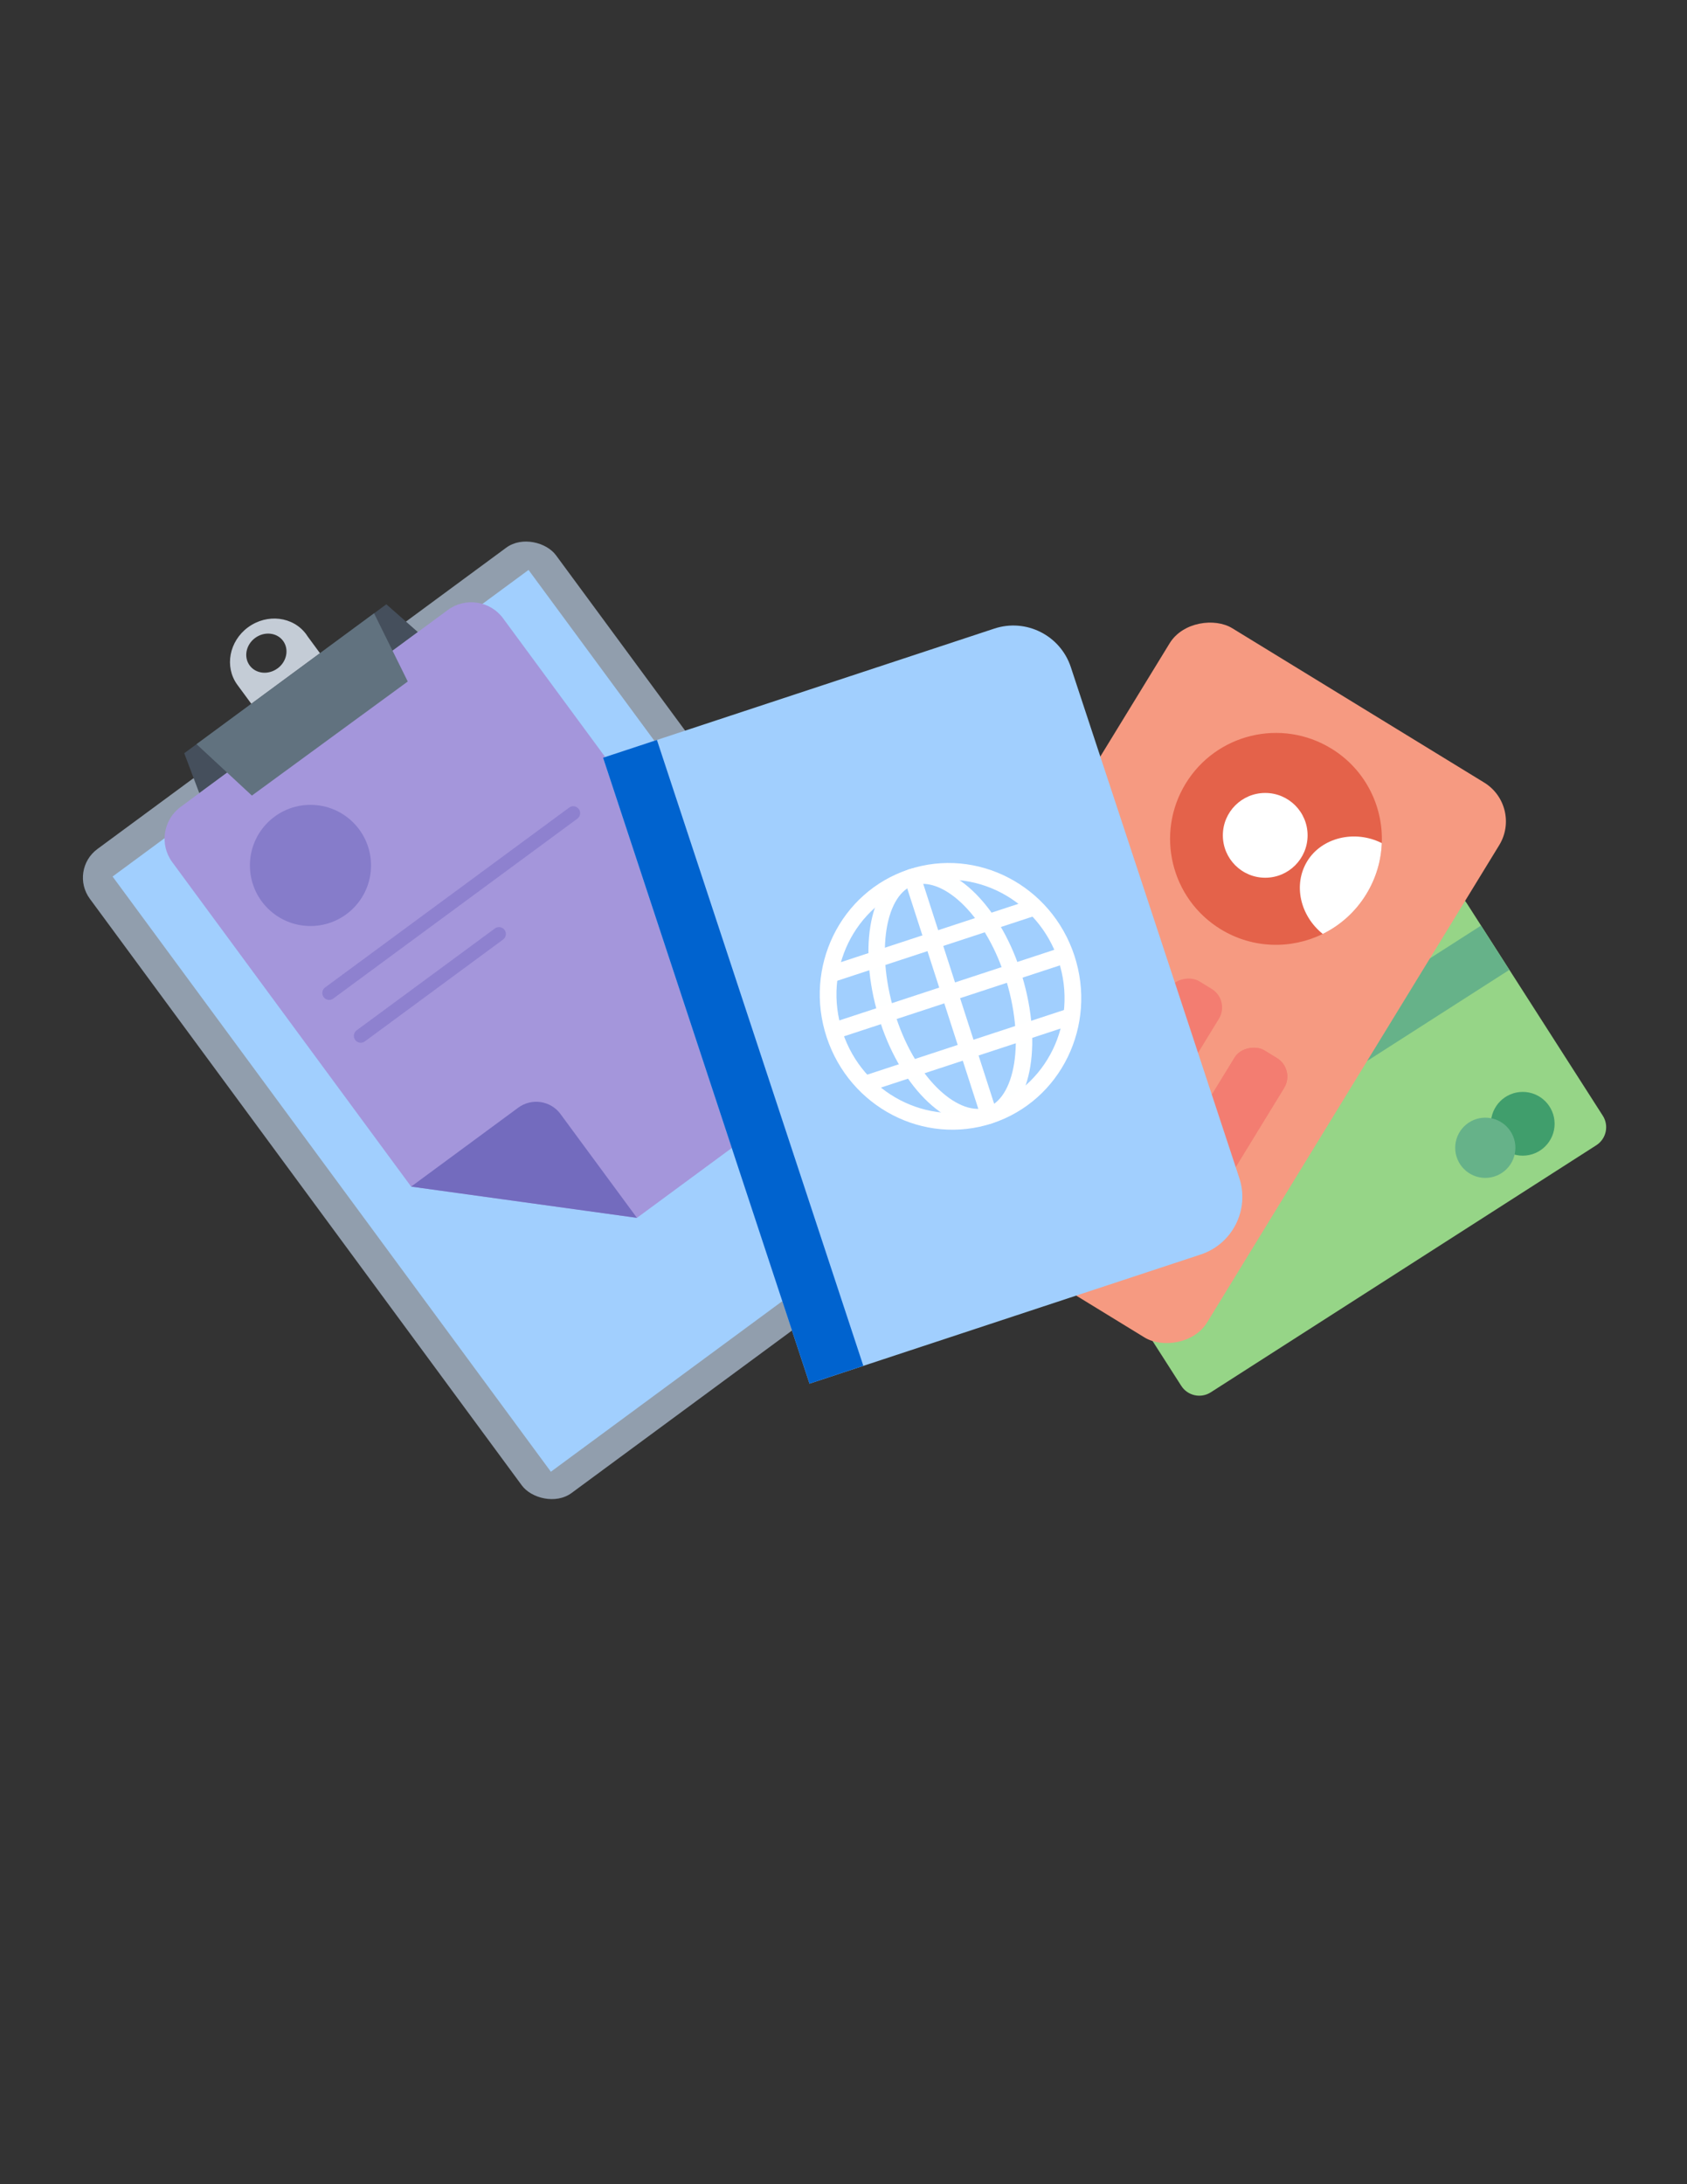 <?xml version="1.0" encoding="UTF-8"?>
<svg xmlns="http://www.w3.org/2000/svg" viewBox="0 0 612 792">
  <rect x="0" y="0" width="612" height="792" fill="#333333" stroke="none"/>
  <defs>
    <style>
      .cls-1, .cls-2, .cls-3, .cls-4, .cls-5, .cls-6, .cls-7, .cls-8, .cls-9, .cls-10, .cls-11, .cls-12, .cls-13, .cls-14, .cls-15, .cls-16 {
        stroke-width: 0px;
      }

      .cls-1, .cls-17 {
        fill: #867cca;
      }

      .cls-2 {
        fill: #a496db;
      }

      .cls-18 {
        stroke-width: 6.03px;
      }

      .cls-18, .cls-19, .cls-20, .cls-21, .cls-17, .cls-22 {
        stroke-miterlimit: 10;
      }

      .cls-18, .cls-19, .cls-20, .cls-21, .cls-22 {
        fill: none;
        stroke: #fff;
      }

      .cls-3 {
        fill: #66b289;
      }

      .cls-4 {
        fill: #0063cf;
      }

      .cls-5 {
        fill: #e4624a;
      }

      .cls-6 {
        fill: #919ead;
      }

      .cls-19, .cls-22 {
        stroke-width: 6px;
      }

      .cls-20 {
        stroke-width: 6.06px;
      }

      .cls-21 {
        stroke-width: 5.97px;
      }

      .cls-21, .cls-22 {
        opacity: .99;
      }

      .cls-7 {
        fill: #409e6c;
      }

      .cls-8 {
        fill: #a1cffe;
      }

      .cls-9 {
        fill: #f37d71;
      }

      .cls-10 {
        fill: #736bbe;
      }

      .cls-17 {
        stroke: #8e81cf;
        stroke-linecap: round;
        stroke-width: 5px;
      }

      .cls-11 {
        fill: #c4ccd6;
      }

      .cls-12 {
        fill: #454f5c;
      }

      .cls-13 {
        fill: #fff;
      }

      .cls-14 {
        fill: #61727f;
      }

      .cls-15 {
        fill: #96d587;
      }

      .cls-16 {
        fill: #f69a81;
      }
    </style>
  </defs>
  <g id="Layer_7" data-name="Layer 7">
    <g>
      <path class="cls-15" d="M532,327.36l49.45,77.2c2.31,3.6,1.26,8.4-2.35,10.71l-139.86,89.59c-3.6,2.31-8.4,1.26-10.71-2.35l-49.45-77.2c-2.31-3.6-1.25-8.39,2.35-10.7l139.86-89.59c3.6-2.31,8.39-1.27,10.7,2.34Z"/>
      <rect class="cls-3" x="375.16" y="383.07" width="181.59" height="19.05" transform="translate(-138.17 313.35) rotate(-32.64)"/>
      <circle class="cls-7" cx="552.41" cy="407.49" r="11.56"/>
      <circle class="cls-3" cx="538.83" cy="416.19" r="10.92"/>
    </g>
  </g>
  <g id="Layer_6" data-name="Layer 6">
    <g>
      <rect class="cls-16" x="313.16" y="286.32" width="235.94" height="140.19" rx="16.51" ry="16.51" transform="translate(-97.98 537.94) rotate(-58.52)"/>
      <rect class="cls-9" x="404.74" y="403.27" width="73.9" height="21.08" rx="7.87" ry="7.87" transform="translate(-141.88 574.37) rotate(-58.52)"/>
      <rect class="cls-9" x="381.08" y="378.21" width="73.9" height="21.08" rx="7.87" ry="7.87" transform="translate(-131.81 542.21) rotate(-58.52)"/>
      <path class="cls-5" d="M482.96,271.42c12.29,7.53,18.85,20.84,18.32,34.29-.24,6.35-2.07,12.72-5.63,18.53-3.94,6.44-9.48,11.31-15.79,14.41-11.42,5.61-25.38,5.42-37.03-1.71-18.1-11.08-23.77-34.73-12.7-52.82,11.08-18.1,34.72-23.78,52.82-12.7Z"/>
      <circle class="cls-13" cx="458.99" cy="302.9" r="15.37"/>
      <path class="cls-13" d="M501.28,305.71c-.24,6.35-2.07,12.72-5.63,18.53-3.94,6.44-9.48,11.31-15.79,14.41-8.23-6.65-10.82-17.89-5.61-26.4s17.16-11.49,27.02-6.54Z"/>
      <rect class="cls-9" x="404.74" y="403.27" width="73.9" height="21.08" rx="7.87" ry="7.87" transform="translate(-141.88 574.37) rotate(-58.52)"/>
    </g>
  </g>
  <g id="Layer_4" data-name="Layer 4">
    <g>
      <path class="cls-11" d="M89.97,227.47c-6.83,5.03-8.58,14.28-3.95,20.73h0s8.74,11.87,8.74,11.87c.21.28.42.56.65.82,4.93,5.73,13.86,6.54,20.44,1.7s8.45-13.62,4.44-20.02l-8.65-11.75c-.17-.28-.36-.56-.56-.83-4.76-6.47-14.2-7.6-21.1-2.52ZM100.69,242.36c-3.34,2.46-7.88,1.99-10.12-1.06s-1.36-7.52,1.99-9.98,7.88-1.99,10.13,1.06,1.36,7.52-1.99,9.99Z"/>
      <path class="cls-11" d="M119.68,241.7c.2.27.39.55.56.83l-1.19-1.61c.22.25.42.51.63.78Z"/>
      <path class="cls-11" d="M95.39,260.89l-.03.02-.62-.85c.21.28.42.56.65.82Z"/>
      <rect class="cls-6" x="90.48" y="224.98" width="210.03" height="290.03" rx="12.91" ry="12.91" transform="translate(-181.35 188.05) rotate(-36.38)"/>
      <polyline class="cls-12" points="66.84 273.12 72.3 287.6 151.59 229.19 140.15 219.12"/>
      <rect class="cls-8" x="102.07" y="236.14" width="187.43" height="268.07" transform="translate(-181.4 188.26) rotate(-36.38)"/>
      <g>
        <path class="cls-2" d="M182.52,224.23l120.88,164.09-72.33,53.28-81.92-11.33-86.65-117.63c-4.7-6.38-3.34-15.36,3.04-20.06l96.92-71.4c6.38-4.7,15.37-3.33,20.06,3.04Z"/>
        <path class="cls-10" d="M203.35,403.98l27.72,37.62-81.92-11.33,38.85-28.62c4.89-3.6,11.76-2.56,15.36,2.32Z"/>
      </g>
      <circle class="cls-1" cx="112.63" cy="313.81" r="21.97"/>
      <line class="cls-17" x1="119.42" y1="360.07" x2="207.96" y2="294.85"/>
      <line class="cls-17" x1="130.87" y1="375.61" x2="181.02" y2="338.67"/>
      <polyline class="cls-14" points="71.29 269.84 91.38 288.48 147.92 247.12 135.7 222.39"/>
    </g>
  </g>
  <g id="Layer_2" data-name="Layer 2">
    <g>
      <path class="cls-8" d="M251.92,241.86h149.46c12.12,0,21.97,9.84,21.97,21.97v195.05c0,12.12-9.84,21.97-21.97,21.97h-149.46v-238.98h0Z" transform="translate(-96.23 124.01) rotate(-18.26)"/>
      <line class="cls-19" x1="302.44" y1="373.84" x2="386.58" y2="346.21"/>
      <line class="cls-19" x1="313.03" y1="393.35" x2="388.76" y2="368.48"/>
      <line class="cls-19" x1="299.42" y1="353.89" x2="375.15" y2="329.02"/>
      <rect class="cls-4" x="255.72" y="265.5" width="20.57" height="238.98" transform="translate(-107.25 102.75) rotate(-18.26)"/>
      <ellipse class="cls-20" cx="344.83" cy="361.26" rx="44.28" ry="45.43" transform="translate(-95.84 126.26) rotate(-18.26)"/>
      <line class="cls-18" x1="330.95" y1="317.99" x2="358.85" y2="404.47"/>
      <path class="cls-21" d="M367.23,352.56c8.08,24.5,4.34,47.71-8.38,51.91"/>
      <path class="cls-21" d="M322.29,369.99c-8.08-24.5-4.34-47.71,8.38-51.91"/>
      <path class="cls-22" d="M359.06,404.4c-12.71,4.17-29.17-11.24-36.8-34.47"/>
      <path class="cls-22" d="M330.42,318.17c12.71-4.17,29.17,11.24,36.8,34.47"/>
    </g>
  </g>
</svg>